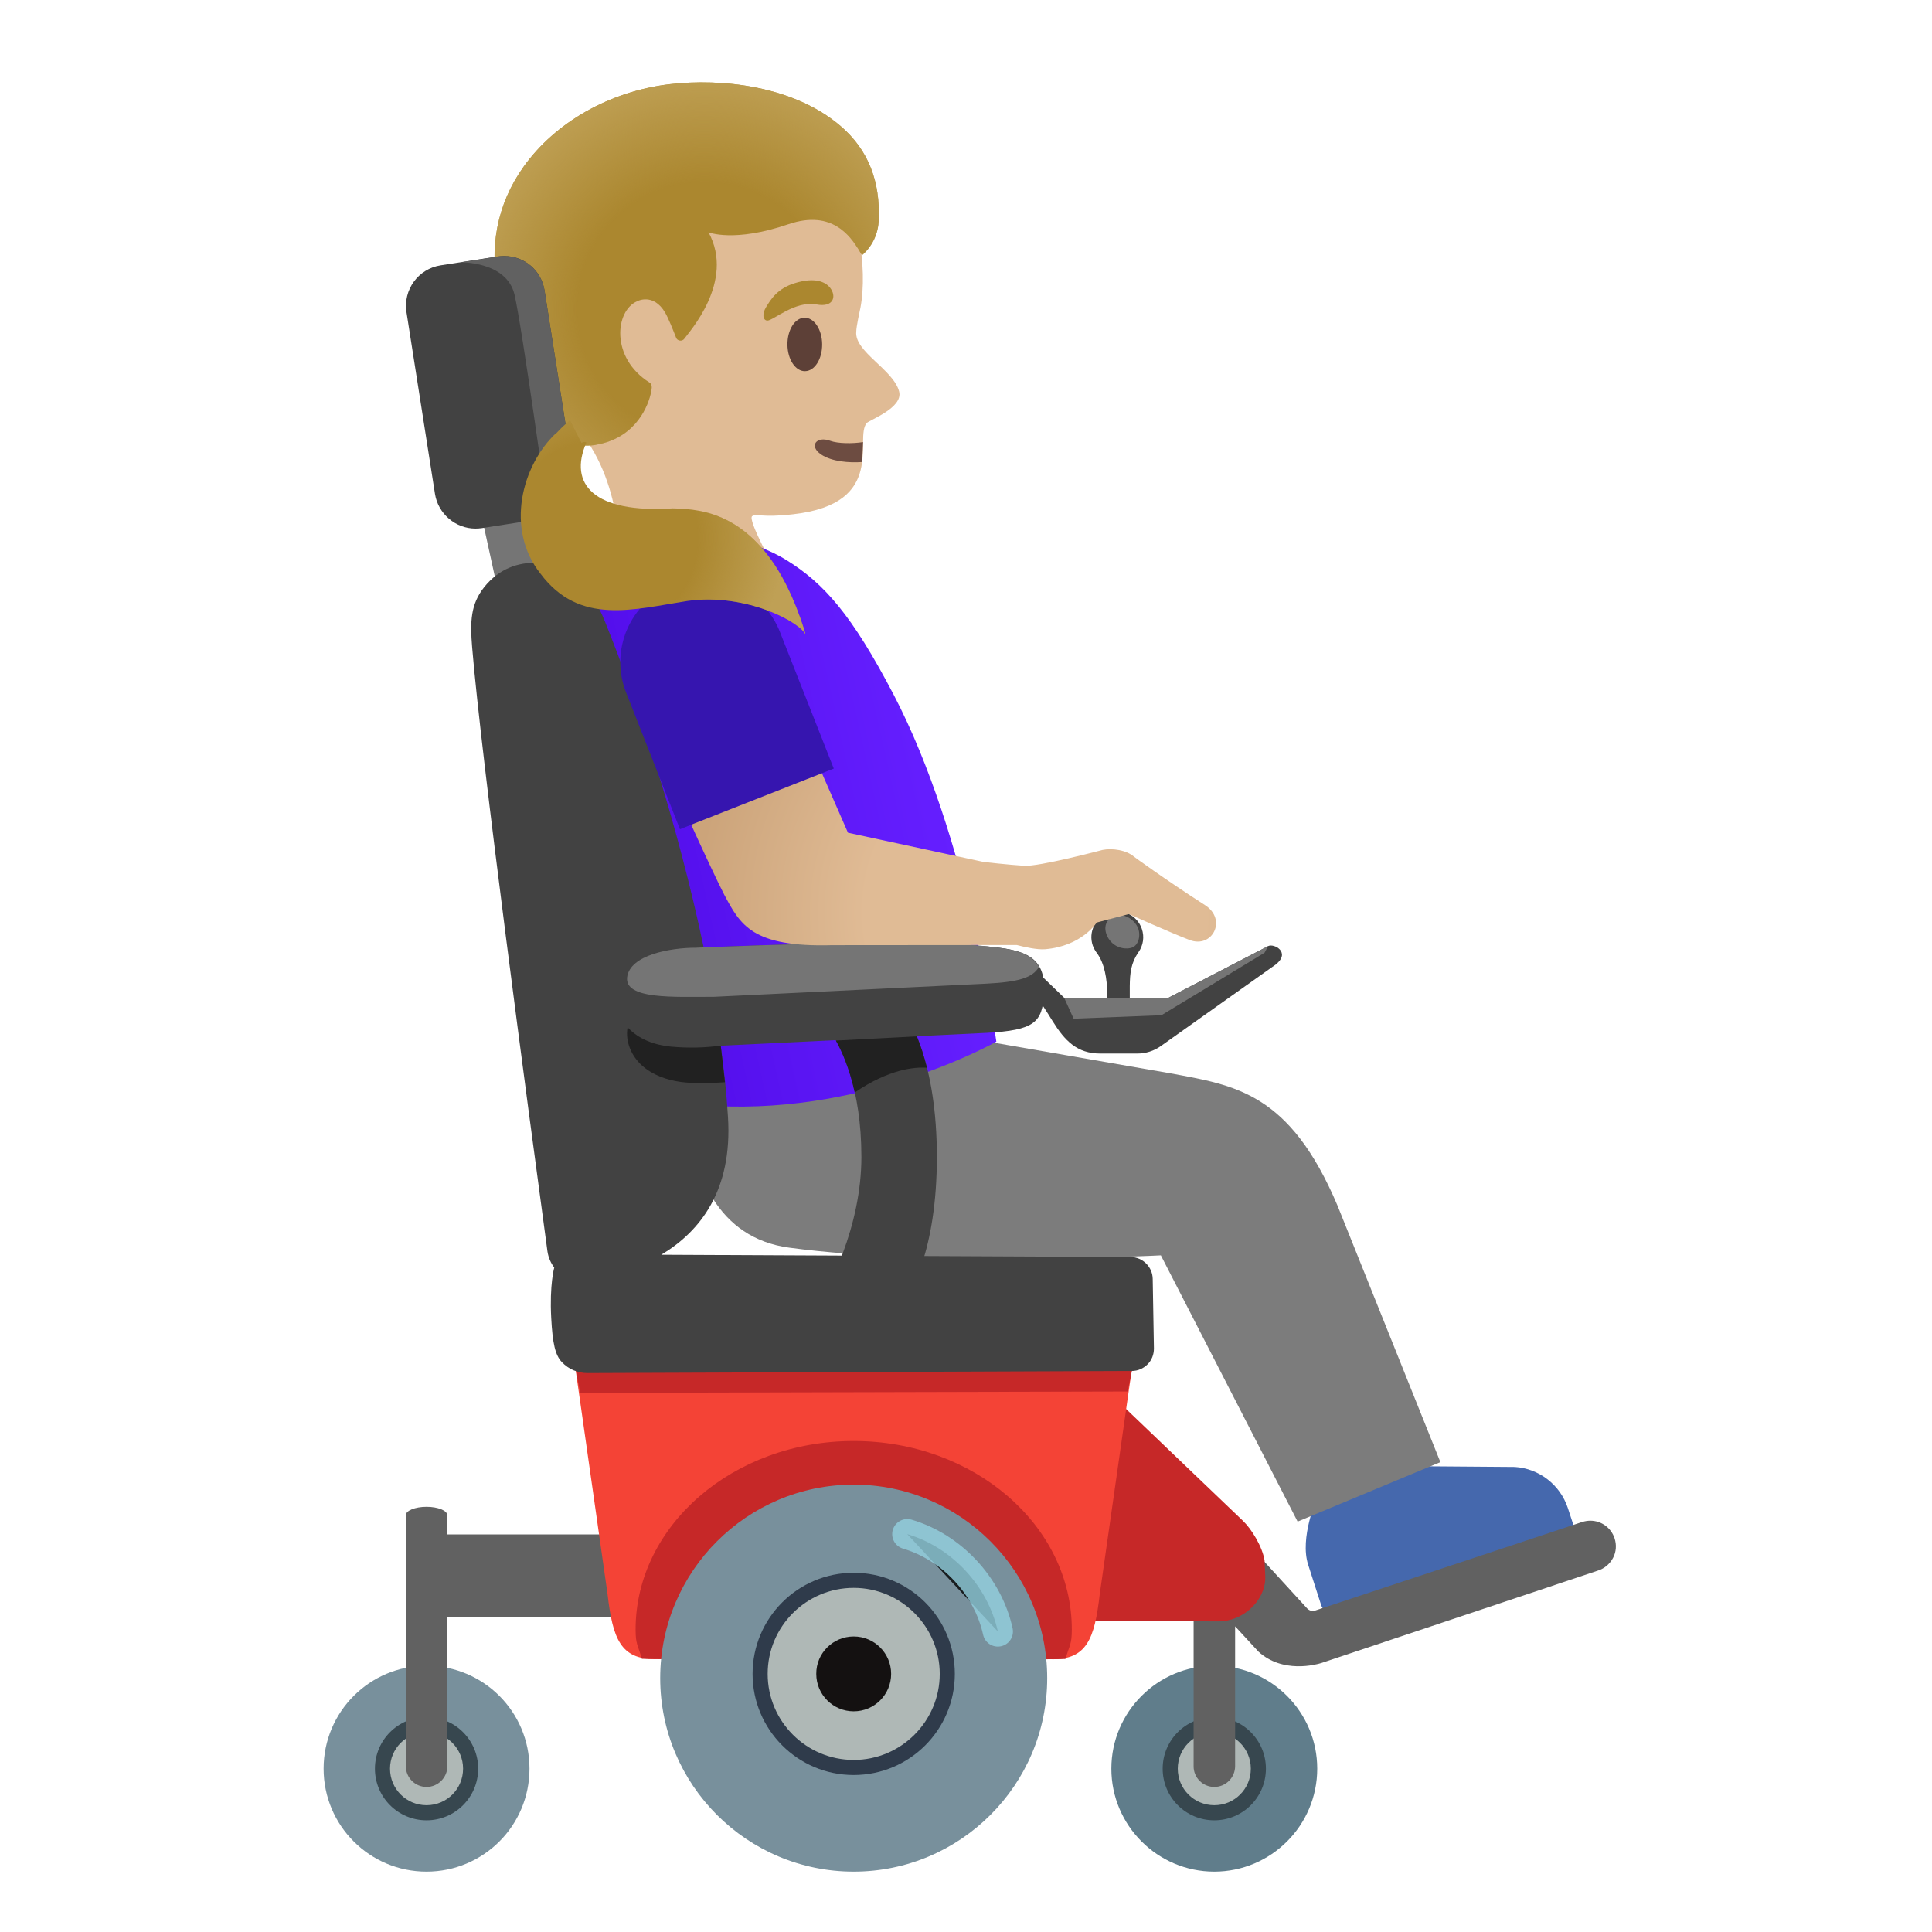 <svg xmlns="http://www.w3.org/2000/svg" xmlns:xlink="http://www.w3.org/1999/xlink" id="Layer_1" x="0" y="0" version="1.1" viewBox="0 0 128 128" xml:space="preserve" style="enable-background:new 0 0 128 128"><path style="fill:#e0bb95" d="M34.61,13.48c2.37-4.24,8-7.71,12.82-7.14c5.4,0.64,8.46,4.37,9.44,9.23	c0.36,1.76,0.38,3.53,0.14,4.8c-0.03,0.15-0.28,1.26-0.28,1.6c-0.14,1.33,2.47,2.52,2.84,3.97c0.28,1.08-1.98,1.89-2.15,2.09	c-0.85,1.02,1.39,5.33-4.87,6.04c-2.18,0.25-2.35-0.07-2.71,0.12c-0.36,0.19,1.51,3.54,1.51,3.54l-10.34-0.76	c0,0,0.32-5.55-3.25-9.14C34.59,24.65,33.09,16.21,34.61,13.48z"/><path style="fill:#6d4c41" d="M57.18,29.29c-0.71,0.11-1.66,0.1-2.16-0.08c-0.93-0.35-1.45,0.34-0.62,0.9	c0.72,0.48,1.86,0.56,2.72,0.5L57.18,29.29z"/><path style="fill:#ab872f" d="M34.68,11.06c2.1-2.96,5.72-5.01,9.67-5.48c3.44-0.41,8.23,0.1,11.34,2.77	c1.87,1.6,2.64,3.72,2.53,6.26c-0.07,1.53-1.11,2.3-1.11,2.3l-0.08-0.13c0,0-0.01-0.02-0.03-0.05l-0.14-0.24	c-0.5-0.77-1.69-2.63-4.61-1.64c-3.62,1.24-5.31,0.54-5.31,0.54c1.79,3.27-1.34,6.66-1.6,7.05c-0.14,0.2-0.46,0.15-0.54-0.05	c-0.18-0.46-0.51-1.3-0.74-1.69c-0.78-1.31-1.84-0.75-1.85-0.74c-1.46,0.63-1.77,3.74,0.8,5.37c0.06,0.04,0.21,0.13,0.16,0.45	c-0.1,0.79-0.77,2.82-2.99,3.52c-0.29,0.09-0.56,0.15-0.8,0.19c-1.27,0.17-2.01-0.3-2.22-1.24c-0.46-2.05-0.95-2.62-1.66-3.47	c-0.82-0.98-1.76-2.1-2.47-5.32C32.37,16.43,32.93,13.52,34.68,11.06z"/><radialGradient id="SVGID_1_" cx="-950.513" cy="635.908" r="1" gradientTransform="matrix(-15.944 0.321 0.321 15.944 -15312.549 -9813.326)" gradientUnits="userSpaceOnUse"><stop offset=".526" style="stop-color:#bfa055;stop-opacity:0"/><stop offset="1" style="stop-color:#bfa055"/></radialGradient><path style="fill:url(#SVGID_1_)" d="M34.68,11.06c2.1-2.96,5.72-5.01,9.67-5.48c3.44-0.41,8.23,0.1,11.34,2.77	c1.87,1.6,2.64,3.72,2.53,6.26c-0.07,1.53-1.11,2.3-1.11,2.3l-0.08-0.13c0,0-0.01-0.02-0.03-0.05l-0.14-0.24	c-0.5-0.77-1.69-2.63-4.61-1.64c-3.62,1.24-5.31,0.54-5.31,0.54c1.79,3.26-1.34,6.66-1.6,7.05c-0.14,0.2-0.46,0.15-0.54-0.05	c-0.18-0.46-0.51-1.3-0.74-1.69c-0.78-1.31-1.84-0.75-1.85-0.74c-1.46,0.63-1.77,3.74,0.8,5.37c0.06,0.04,0.21,0.13,0.16,0.45	c-0.1,0.79-0.77,2.82-2.99,3.52c-0.29,0.09-0.56,0.15-0.8,0.19c-1.27,0.17-2.01-0.3-2.22-1.24c-0.46-2.05-0.95-2.62-1.66-3.47	c-0.82-0.98-1.76-2.1-2.47-5.32C32.37,16.43,32.93,13.52,34.68,11.06z"/><path style="fill:#4568ad" d="M88.95,107.04c-0.6,0.19-1.24-0.14-1.43-0.73l-0.85-2.64c-0.58-1.79,0.58-4.42,0.58-4.42l6.57-2.11	l6.54,0.05c1.61,0.1,3,1.18,3.51,2.71l0.39,1.19c0.17,0.52-0.12,1.08-0.64,1.25L88.95,107.04z"/><path style="fill:#7c7c7c" d="M45.74,65.54h18.47L65.39,69l12.15,2.11c4.32,0.8,7.91,1.28,11.08,8.78l6.81,16.98l-9.46,3.94	l-9.06-17.64c0,0-15.1,0.78-24.63-0.51C42.78,81.38,45.74,65.54,45.74,65.54z"/><linearGradient id="SVGID_00000158739909667151873400000006678779692876118190_" x1="62.293" x2="42.366" y1="78.736" y2="74.302" gradientTransform="matrix(1 0 0 -1 0 130)" gradientUnits="userSpaceOnUse"><stop offset="0" style="stop-color:#651fff"/><stop offset=".705" style="stop-color:#5914f2"/><stop offset="1" style="stop-color:#530eeb"/></linearGradient><path style="fill:url(#SVGID_00000158739909667151873400000006678779692876118190_)" d="M66.01,69.01c0,0-1.85-13.5-6.8-22.98	c-2.78-5.32-4.62-7.38-7.1-8.92c-2.83-1.76-8.75-2.92-11.1-0.12c-2.32,2.76-1.66,4.01-1.24,7.04L46.3,73.2	C57,74.15,66.01,69.01,66.01,69.01z"/><path style="fill:#78909c" d="M28.26,124c-3.77,0-6.82-3.05-6.82-6.82c0-3.77,3.05-6.82,6.82-6.82s6.82,3.05,6.82,6.82	C35.08,120.95,32.03,124,28.26,124z"/><path style="fill:#afb8b6" d="M28.26,120.1c-1.61,0-2.92-1.31-2.92-2.92s1.31-2.92,2.92-2.92c1.61,0,2.92,1.31,2.92,2.92	S29.87,120.1,28.26,120.1z"/><path style="fill:#37474f" d="M28.26,114.76c-1.33,0-2.42,1.08-2.42,2.42c0,1.34,1.08,2.42,2.42,2.42s2.42-1.08,2.42-2.42	C30.68,115.84,29.59,114.76,28.26,114.76z M28.26,113.76c1.89,0,3.42,1.53,3.42,3.42s-1.53,3.42-3.42,3.42	c-1.89,0-3.42-1.53-3.42-3.42S26.37,113.76,28.26,113.76z"/><path style="fill:#616161" d="M28.26,99.83c0.76,0,1.37,0.25,1.37,0.55h0.01v1.28h13.03v5.5H29.64v9.85c0,0.76-0.62,1.38-1.38,1.38	c-0.76,0-1.38-0.62-1.37-1.38v-16.63C26.89,100.08,27.5,99.83,28.26,99.83z"/><path style="fill:#607d8b" d="M80.45,124c3.76,0,6.82-3.06,6.82-6.82s-3.06-6.82-6.82-6.82c-3.76,0-6.82,3.06-6.82,6.82	S76.69,124,80.45,124z"/><path style="fill:#afb8b6" d="M80.45,120.1c1.61,0,2.92-1.31,2.92-2.92s-1.31-2.92-2.92-2.92c-1.61,0-2.92,1.31-2.92,2.92	S78.84,120.1,80.45,120.1z"/><path style="fill:#37474f" d="M80.45,114.76c-1.33,0-2.42,1.08-2.42,2.42c0,1.34,1.08,2.42,2.42,2.42c1.34,0,2.42-1.08,2.42-2.42	C82.87,115.84,81.78,114.76,80.45,114.76z M80.45,113.76c1.89,0,3.42,1.53,3.42,3.42s-1.53,3.42-3.42,3.42	c-1.89,0-3.42-1.53-3.42-3.42S78.56,113.76,80.45,113.76z"/><path style="fill:#616161" d="M81.83,101.35l4.77,5.21c0.1,0.11,0.24,0.17,0.38,0.17c0.06,0,0.11-0.01,0.16-0.03l17.7-5.87	c0.17-0.05,0.34-0.08,0.52-0.08c0.74,0,1.38,0.47,1.61,1.17c0.14,0.43,0.11,0.89-0.1,1.29s-0.56,0.7-0.99,0.84l-18.34,6.13	c-0.35,0.11-2.57,0.71-4.17-0.76c-0.06-0.07-0.67-0.73-1.54-1.67v9.26c0,0.76-0.62,1.38-1.38,1.38c-0.76,0-1.38-0.62-1.37-1.38	v-12.25L81.83,101.35z"/><path style="fill:#c62828" d="M80.75,107.42c1.57,0,3.08-1.34,3.08-2.91l-0.05-1.14c-0.16-0.93-0.86-2.06-1.42-2.6l-8.15-7.8	l-2.72,14.44L80.75,107.42z"/><path style="fill:#f44336" d="M69.72,109.93c2.27,0,2.8-1.33,3.14-4.31l2.15-15.06h-36.9l2.14,15.04c0.34,2.99,0.88,4.32,3.14,4.32	h26.33V109.93z"/><path style="fill:#c62828" d="M74.99,90.83l-0.28,1.36l-36.27,0.09l-0.33-1.72L74.99,90.83z"/><path style="fill:#c62828" d="M56.56,95.47c7.97,0,14.45,5.6,14.45,12.49c0,1.01-0.15,1.01-0.42,1.95	c-0.26,0.06-27.81,0.05-28.07-0.01c-0.26-0.94-0.41-0.94-0.41-1.94C42.11,101.07,48.59,95.47,56.56,95.47z"/><path style="fill:#78909c" d="M56.56,124c7.07,0,12.82-5.75,12.82-12.82s-5.75-12.82-12.82-12.82s-12.82,5.75-12.82,12.82	S49.49,124,56.56,124z"/><path style="fill:#afb8b6" d="M56.56,117.11c3.42,0,6.2-2.78,6.2-6.2c0-3.42-2.78-6.2-6.2-6.2c-3.42,0-6.2,2.78-6.2,6.2	C50.36,114.33,53.14,117.11,56.56,117.11z"/><path style="fill:#2f3b4b" d="M56.56,105.2c-3.15,0-5.7,2.56-5.7,5.7c0,3.15,2.56,5.7,5.7,5.7s5.7-2.56,5.7-5.7	S59.7,105.2,56.56,105.2z M56.56,104.2c3.7,0,6.7,3,6.7,6.7c0,3.7-3,6.7-6.7,6.7s-6.7-3-6.7-6.7	C49.86,107.2,52.86,104.2,56.56,104.2z"/><path style="fill:#141111" d="M56.56,108.42c1.37,0,2.48,1.11,2.48,2.48c0,1.37-1.11,2.48-2.48,2.48c-1.37,0-2.48-1.11-2.48-2.48	C54.07,109.53,55.19,108.42,56.56,108.42z"/><path style="fill:#757575" d="M36.03,38.78l-1.23-5.61l-2.97,0.67l1.19,5.44L36.03,38.78z"/><path style="fill:#424242" d="M31.5,35.02c0.14,0,0.28-0.01,0.42-0.03l3.79-0.59c0.72-0.11,1.35-0.5,1.77-1.08	c0.43-0.59,0.6-1.3,0.49-2.02l-1.89-12.05c-0.21-1.33-1.33-2.29-2.68-2.29c-0.14,0-0.28,0.01-0.42,0.03l-3.79,0.59	c-1.48,0.23-2.49,1.62-2.26,3.1l1.89,12.05C29.03,34.04,30.18,35.02,31.5,35.02z"/><path style="fill:#616161" d="M34.09,19.53c-0.51-2.22-3.57-2.15-3.57-2.15L32.98,17c0.14-0.02,0.28-0.03,0.42-0.03	c1.35,0,2.47,0.96,2.68,2.29l1.89,12.04c0.11,0.72-0.06,1.43-0.49,2.02c-0.29,0.4-0.69,0.7-1.14,0.89	C36.22,33.55,34.6,21.74,34.09,19.53z"/><path style="fill:#424242" d="M31.28,42.88c-0.14-1.7-0.1-2.84,0.79-3.97c1.03-1.29,2.31-1.63,3.4-1.63c1.93,0,3.61,1.41,4.6,3.87	c2.25,5.58,4.87,13.6,6.55,21.62c1.75-0.07,7.68-0.31,12.58-0.31c2.6,0,6.2,0.24,6.2,0.24c2.38,0.23,3.94,0.57,3.77,3.15	c-0.12,1.88-0.61,2.41-3.84,2.58l-17.58,0.85c0.22,1.61,0.39,3.19,0.48,4.72c0.31,4.87-1.85,7.59-4.42,9.13l31.1,0.15	c0.8,0.01,1.45,0.66,1.46,1.45l0.08,4.61c0,0.4-0.14,0.77-0.42,1.05s-0.65,0.44-1.04,0.44l-36.06,0.14c-0.65,0-1.25-0.25-1.7-0.72	c-0.45-0.47-0.62-1.25-0.71-2.92c-0.12-2.23,0.2-3.35,0.2-3.35c-0.23-0.3-0.39-0.67-0.45-1.07C34.97,73.31,31.88,50.18,31.28,42.88z"/><path style="fill:#424242" d="M59.58,86.78c0.73-0.96,2.49-3.92,2.49-10.13c0-6.22-1.77-9.18-2.5-10.14l-4.47,1.95	c0.68,1.05,1.97,3.64,1.97,8.19c0,4.52-2.08,8.84-3.57,10.79L59.58,86.78z"/><path style="fill:#424242" d="M73.35,66.6v-0.86c0-0.84-0.17-1.93-0.68-2.6c-0.11-0.14-0.2-0.31-0.27-0.49	c-0.31-0.9,0.17-1.87,1.07-2.18c0.9-0.31,1.87,0.17,2.18,1.07c0.18,0.54,0.09,1.1-0.22,1.54c-0.5,0.72-0.57,1.38-0.58,2.26v1.24	C74.85,66.8,73.35,66.87,73.35,66.6z"/><path style="fill:#424242" d="M68.76,64.42l1.74,1.68h6.92l6.6-3.42c0.37-0.19,1.5,0.39,0.53,1.2l-7.65,5.43	c-0.45,0.32-1,0.49-1.55,0.49H72.9c-1.54,0-2.35-0.84-3.17-2.16c-0.31-0.51-0.9-1.41-0.9-1.41L68.76,64.42z"/><path style="fill:#757575" d="M46.09,62.79c0.07,0,7.31-0.33,13.11-0.33c2.6,0,4.53,0.06,5.73,0.19l0.47,0.05	c1.64,0.16,2.88,0.39,3.44,1.35c-0.42,0.73-1.35,1.01-3.51,1.12l-18.02,0.87c-2.65,0-5.94,0.19-5.76-1.3	C41.74,63.26,44.43,62.79,46.09,62.79z"/><path style="fill:#212121" d="M47.75,69.27c-1.06,0.16-2.25,0.17-3.31,0.07c-1.06-0.1-2.14-0.49-2.86-1.28	c-0.17,0.93,0.25,1.9,0.95,2.53c0.7,0.63,1.63,0.96,2.56,1.09c0.93,0.12,2,0.09,2.94,0.02"/><path style="fill:#757575" d="M73.94,60.66c-0.7,0.19-0.86,0.8-0.57,1.39c0.35,0.71,1.11,0.89,1.6,0.74	c0.49-0.15,0.64-0.89,0.39-1.39C75.08,60.86,74.45,60.52,73.94,60.66z"/><path style="fill:#757575" d="M76.95,67.26l-5.82,0.23L70.5,66.1h6.92l6.6-3.42l-0.24,0.44L76.95,67.26z"/><path style="fill:#212121" d="M56.63,72.38c-0.35-1.58-0.84-2.71-1.25-3.44l5.36-0.28c0.24,0.58,0.47,1.27,0.67,2.08	C60.57,70.68,58.88,70.84,56.63,72.38z"/><path style="opacity:.8;stroke:#94d1e0;stroke-width:2;stroke-linecap:round;stroke-miterlimit:10;enable-background:new" d="M66.11,108.09c-0.66-3.01-3.05-5.58-6-6.45"/><radialGradient id="SVGID_00000054986766324806064200000016458496821542901644_" cx="-934.042" cy="627.118" r="1" gradientTransform="matrix(-22.572 0.621 0.621 22.572 -21403.906 -13514.974)" gradientUnits="userSpaceOnUse"><stop offset=".5" style="stop-color:#e0bb95"/><stop offset="1" style="stop-color:#cca47a"/></radialGradient><path style="fill:url(#SVGID_00000054986766324806064200000016458496821542901644_)" d="M43.99,50.38c-0.13-0.3,9-2.51,9-2.5	l3.19,7.29l9,1.94c0,0,1.69,0.19,2.67,0.25c0.98,0.07,5.2-1.05,5.2-1.05c0.64-0.13,1.57,0.01,2.07,0.44c0,0,1.98,1.46,4.72,3.22	c1.48,0.96,0.48,2.88-1.02,2.31c-1.23-0.47-4.03-1.72-4.03-1.72l-2.13,0.56c0,0-0.98,1.57-3.43,1.77c-0.52,0.04-1.33-0.14-1.87-0.28	l-12.22,0.01c-5.31,0.15-6.09-1.34-7.16-3.35C47.23,57.84,43.86,50.51,43.99,50.38z"/><path style="fill:#3615af" d="M41.48,45.88l3.57,9.06l0.69-0.28l8.61-3.39l0.89-0.35l-3.57-9.06c-0.85-2.15-2.89-3.46-5.06-3.47	c-0.69,0-1.38,0.12-2.05,0.39C41.75,39.88,40.37,43.07,41.48,45.88z"/><path style="fill:#5d4037" d="M52.17,22.84c-0.01-0.98,0.49-1.78,1.13-1.79c0.64-0.01,1.16,0.78,1.17,1.75	c0.01,0.98-0.49,1.78-1.13,1.79C52.71,24.61,52.18,23.82,52.17,22.84z"/><path style="fill:#ab872f" d="M54.09,20.17c1.15,0.22,1.34-0.55,0.91-1.1c-0.32-0.41-1.03-0.71-2.31-0.32	c-1.21,0.36-1.64,1.12-1.93,1.59c-0.29,0.47-0.21,0.89,0.08,0.9C51.23,21.24,52.67,19.91,54.09,20.17z"/><path style="fill:#ab872f" d="M35.81,38.01c-2.35-2.96-1.25-7.19,1.06-9.34c0,0-0.02,0.03-0.05,0.07c0.53-0.57,0.94-0.89,0.94-0.89	l0.77,1.5c0.2-0.13,0.32-0.03,0.32-0.03c-1.21,2.76,0.5,4.7,5.72,4.36c0.59,0.01,1.17,0.05,1.75,0.16c1.06,0.19,2.06,0.64,2.92,1.3	c0.66,0.51,1.24,1.13,1.75,1.81c1.59,2.13,2.38,5.09,2.38,5.09c-0.34-0.8-3.87-2.76-7.8-2.23C41.98,40.37,38.39,41.46,35.81,38.01z"/><radialGradient id="SVGID_00000129203216778711490260000012243753402283145648_" cx="-968.594" cy="644.058" r="1" gradientTransform="matrix(-12.161 0 0 12.161 -11739.226 -7796.757)" gradientUnits="userSpaceOnUse"><stop offset=".526" style="stop-color:#bfa055;stop-opacity:0"/><stop offset="1" style="stop-color:#bfa055"/></radialGradient><path style="fill:url(#SVGID_00000129203216778711490260000012243753402283145648_)" d="M35.81,38.01	c-2.35-2.96-1.25-7.19,1.06-9.34c0,0-0.02,0.03-0.05,0.07c0.53-0.57,0.94-0.89,0.94-0.89l0.77,1.5c0.2-0.13,0.32-0.03,0.32-0.03	c-1.21,2.76,0.5,4.7,5.72,4.36c0.59,0.01,1.17,0.05,1.75,0.16c1.06,0.19,2.06,0.64,2.92,1.3c0.66,0.51,1.24,1.13,1.75,1.81	c1.59,2.13,2.38,5.09,2.38,5.09c-0.34-0.8-3.87-2.76-7.8-2.23C41.98,40.37,38.39,41.46,35.81,38.01z"/></svg>